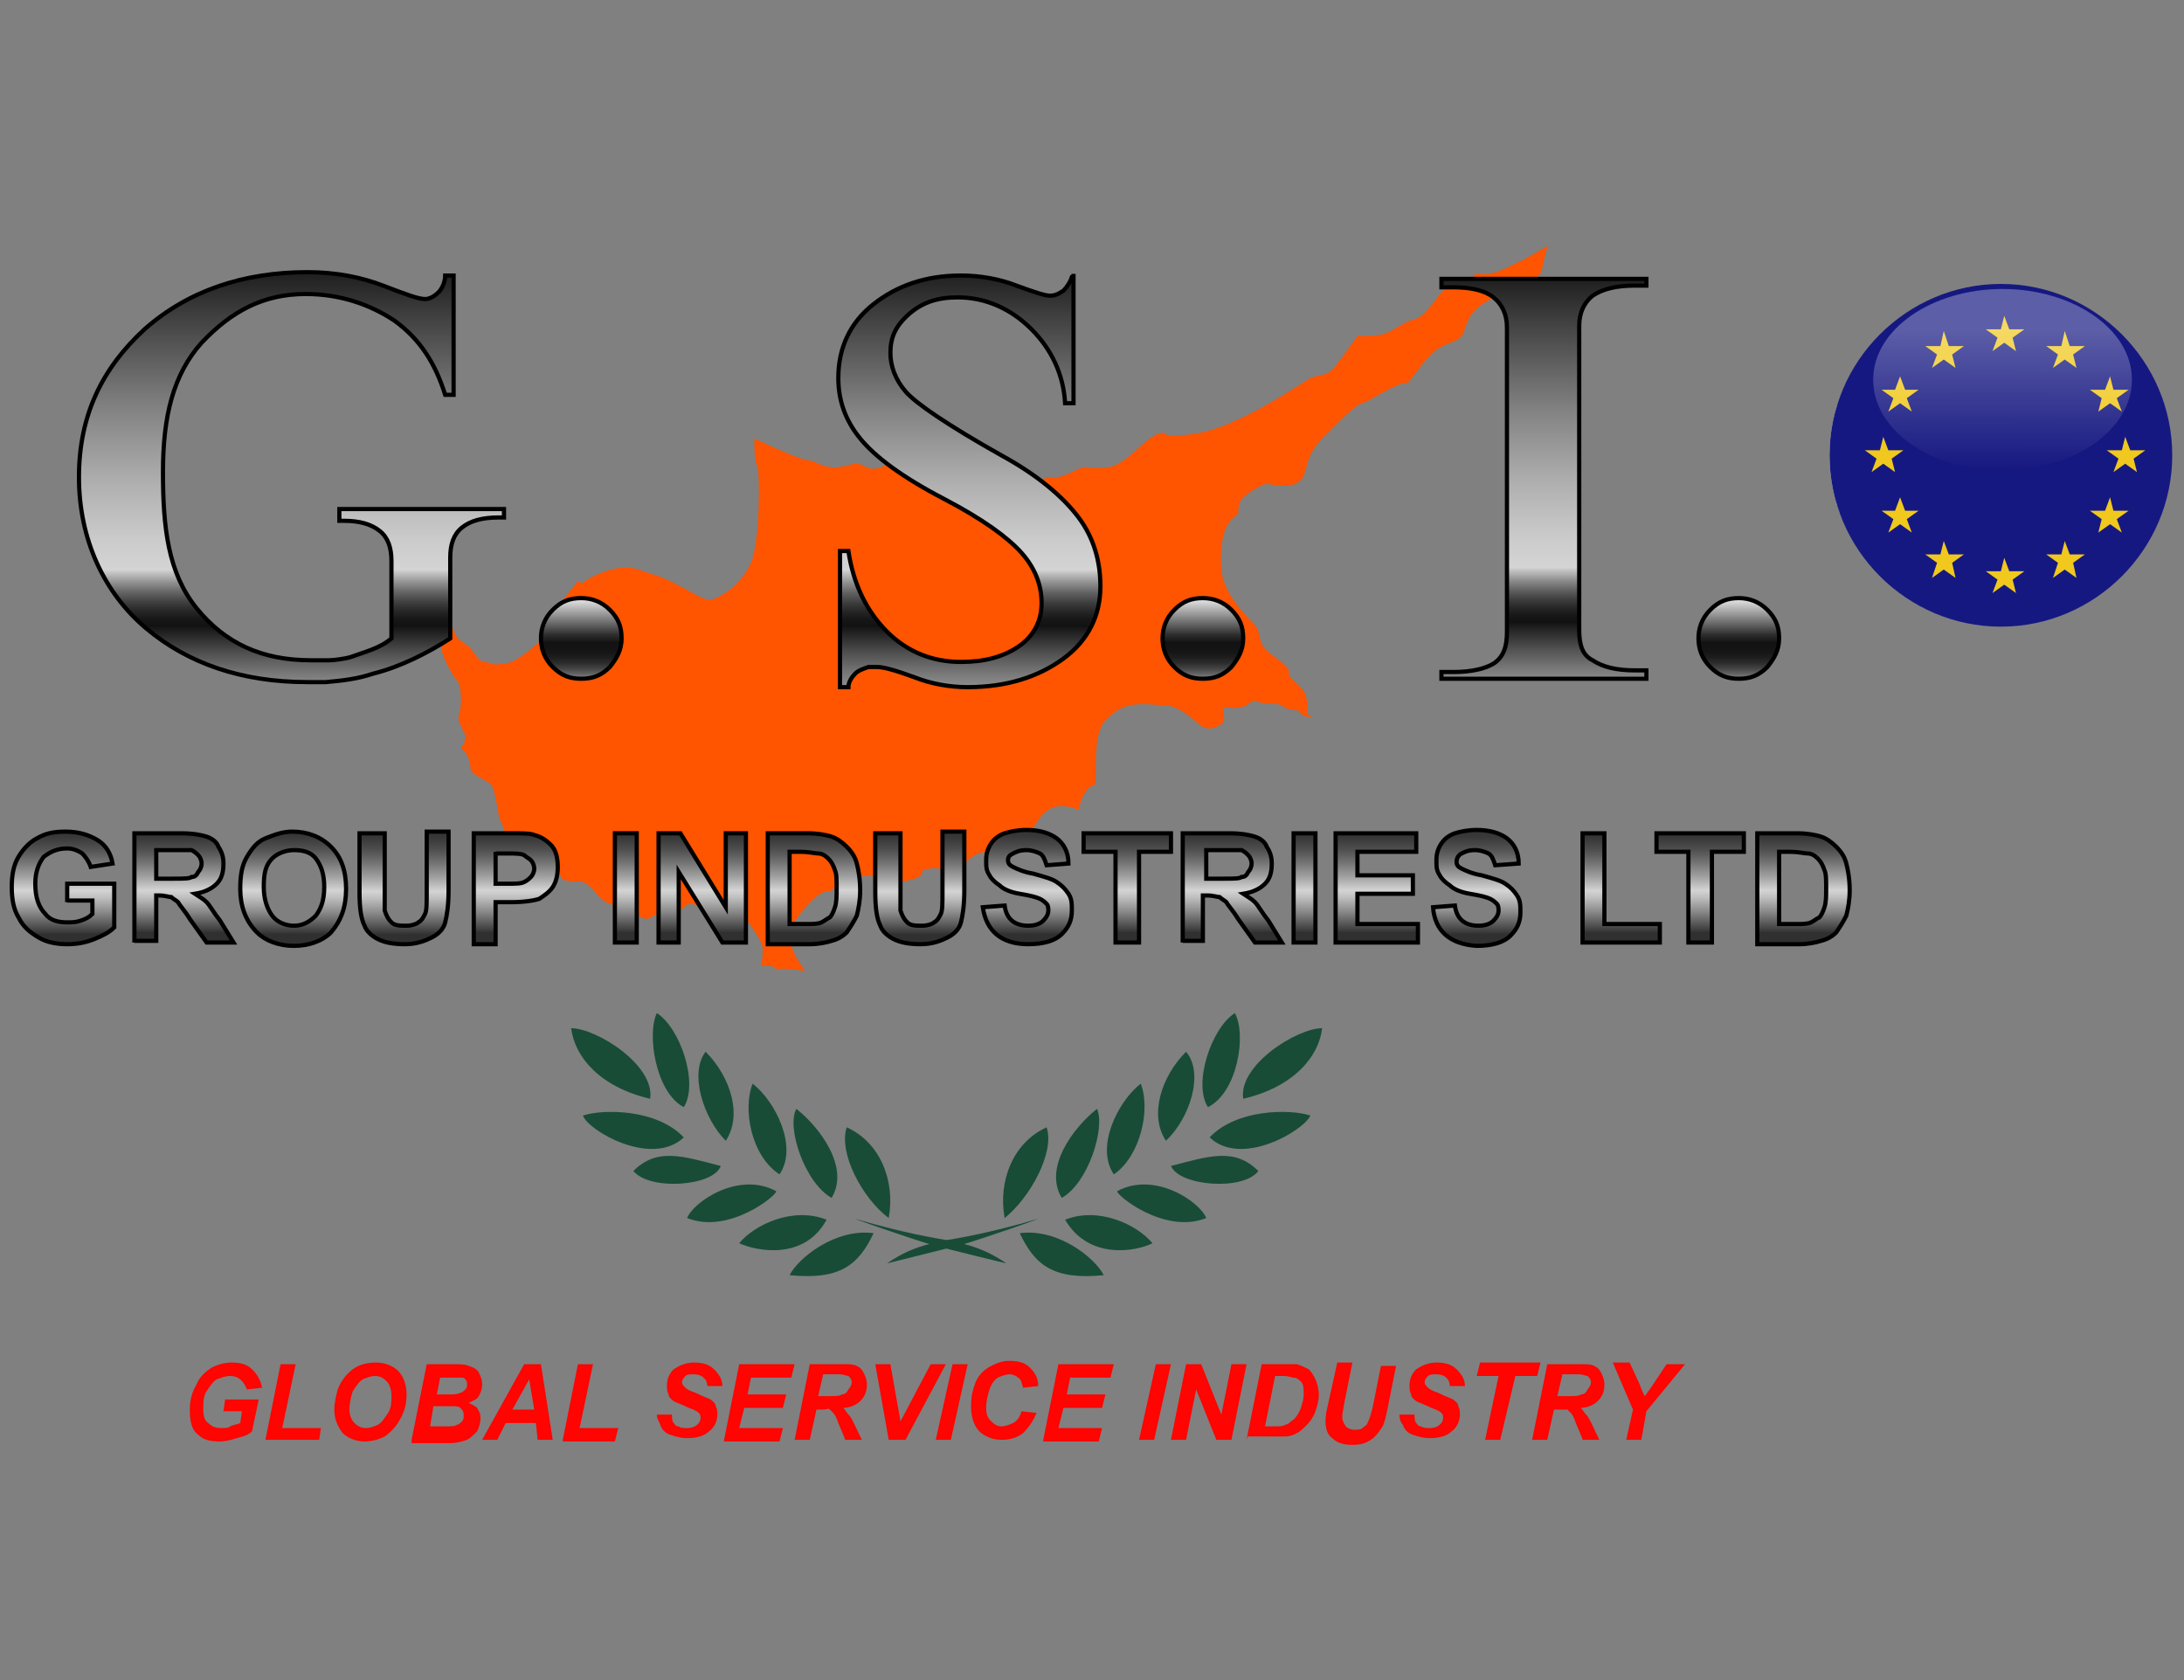<?xml version="1.0" encoding="utf-8"?>
<!-- Generator: Adobe Illustrator 22.0.1, SVG Export Plug-In . SVG Version: 6.00 Build 0)  -->
<svg version="1.1" id="Слой_1" xmlns="http://www.w3.org/2000/svg" xmlns:xlink="http://www.w3.org/1999/xlink" x="0px" y="0px"
	 viewBox="0 0 130 100" style="enable-background:new 0 0 130 100;" xml:space="preserve">
<rect x="0" y="0" width="130" height="100" fill="#808080" stroke="none"/>
<style type="text/css">
	.st0{fill:#FF5400;}
	.st1{fill:#184C37;}
	.st2{fill:url(#SVGID_1_);stroke:#000000;stroke-width:0.25;stroke-miterlimit:10;}
	.st3{fill:url(#SVGID_2_);stroke:#000000;stroke-width:0.25;stroke-miterlimit:10;}
	.st4{fill:url(#SVGID_3_);stroke:#000000;stroke-width:0.25;stroke-miterlimit:10;}
	.st5{fill:url(#SVGID_4_);stroke:#000000;stroke-width:0.25;stroke-miterlimit:10;}
	.st6{fill:url(#SVGID_5_);stroke:#000000;stroke-width:0.25;stroke-miterlimit:10;}
	.st7{fill:url(#SVGID_6_);stroke:#000000;stroke-width:0.25;stroke-miterlimit:10;}
	.st8{fill:#FF0400;}
	.st9{fill:url(#SVGID_7_);stroke:#000000;stroke-width:0.25;stroke-miterlimit:10;}
	.st10{fill:url(#SVGID_8_);stroke:#000000;stroke-width:0.25;stroke-miterlimit:10;}
	.st11{fill:url(#SVGID_9_);stroke:#000000;stroke-width:0.25;stroke-miterlimit:10;}
	.st12{fill:url(#SVGID_10_);stroke:#000000;stroke-width:0.25;stroke-miterlimit:10;}
	.st13{fill:url(#SVGID_11_);stroke:#000000;stroke-width:0.25;stroke-miterlimit:10;}
	.st14{fill:url(#SVGID_12_);stroke:#000000;stroke-width:0.25;stroke-miterlimit:10;}
	.st15{fill:url(#SVGID_13_);stroke:#000000;stroke-width:0.25;stroke-miterlimit:10;}
	.st16{fill:url(#SVGID_14_);stroke:#000000;stroke-width:0.25;stroke-miterlimit:10;}
	.st17{fill:url(#SVGID_15_);stroke:#000000;stroke-width:0.25;stroke-miterlimit:10;}
	.st18{fill:url(#SVGID_16_);stroke:#000000;stroke-width:0.25;stroke-miterlimit:10;}
	.st19{fill:url(#SVGID_17_);stroke:#000000;stroke-width:0.25;stroke-miterlimit:10;}
	.st20{fill:url(#SVGID_18_);stroke:#000000;stroke-width:0.25;stroke-miterlimit:10;}
	.st21{fill:url(#SVGID_19_);stroke:#000000;stroke-width:0.25;stroke-miterlimit:10;}
	.st22{fill:url(#SVGID_20_);stroke:#000000;stroke-width:0.25;stroke-miterlimit:10;}
	.st23{fill:url(#SVGID_21_);stroke:#000000;stroke-width:0.25;stroke-miterlimit:10;}
	.st24{fill:url(#SVGID_22_);stroke:#000000;stroke-width:0.25;stroke-miterlimit:10;}
	.st25{fill:url(#SVGID_23_);stroke:#000000;stroke-width:0.25;stroke-miterlimit:10;}
	.st26{fill:url(#SVGID_24_);stroke:#000000;stroke-width:0.25;stroke-miterlimit:10;}
	.st27{clip-path:url(#SVGID_26_);}
	.st28{fill:#FFFFFF;}
	.st29{opacity:0.5;fill:url(#SVGID_27_);}
	.st30{clip-path:url(#SVGID_29_);}
	.st31{clip-path:url(#SVGID_31_);fill:#161881;}
	.st32{clip-path:url(#SVGID_31_);fill:#F0C81E;}
	.st33{opacity:0.3;fill:url(#SVGID_32_);}
</style>
<g>
	<path class="st0" d="M44.9,26.1c0,1.3,0.1,1.5,0.2,1.7s0.2,4.7-0.5,5.9c-0.6,1.2-1.8,1.9-2.3,2c-0.5,0.1-2-1.1-3.4-1.5
		c-1.4-0.5-1.3-0.4-1.9-0.4c-0.6,0-1.9,0.5-2.3,0.9c-0.2,0-0.3-0.2-0.4,0c-0.1,0.2-0.7,0.8-0.9,1.2c-0.1,0.4-0.5,1.9-1,2.1
		c-0.4,0.2-1.6,1.5-2.4,1.5c-0.8,0.1-0.6,0-1.1-0.1c-0.5,0-0.6-0.6-1.1-1c-0.5-0.3-0.7-0.6-0.7-0.6s-0.1-0.6-0.4-0.6
		c-0.2,0-0.4,1.1-0.4,1.5c0,0.3,0.6,1.5,0.9,1.8s0.3,1.7,0.1,2.1c-0.1,0.4,0.3,0.8,0.4,1.2c0.1,0.4-0.4,0.7-0.2,0.8
		c0.2,0.1,0.5,0.6,0.5,1.1c0,0.5,1.1,0.7,1.3,1.1c0.2,0.5,0.3,1.3,0.4,1.8c0.1,0.5,0.3,0.3,0.4,1.5c0.4,0.2,0.9,0.6,1.3,0.8
		c0.4,0.2,0.4,0.8,1,1.1s0.6,0,0.9,0.1c0.3,0.1-0.1,0.2,0.4,0.3c0.5,0.2,0.7-0.1,1.2,0.2c0.4,0.2,0.7,0.8,1,1
		c0.3,0.2,1.5,0.6,1.6,0.7c0.1,0.1,0.9,0.4,1,0.4c0.1,0,0.6-0.3,0.6-0.3s0.5,0.2,1,0s0.7-0.6,1-0.6c0.3,0,0.4,0.2,0.7,0.2
		c0.3,0,0.7-0.2,0.7-0.2s0.7-0.2,1.2,0.2s1.7,1.9,1.7,2.5s-0.1,1-0.1,1s0.6-0.1,0.8,0.1c0.2,0.2,0.2-0.1,1.8,0.2
		c-0.1-0.4-1.7-1.7-0.2-3.5c1.5-1.8,1.6-1,1.9-1.4c0.4-0.3,1.7-1.3,4-0.4c2.2-0.4,0.6-0.7,1.8-0.8c0.2-0.1,0.6,0,1.1,0.2
		c0.1-0.3,0.5-0.6,1-0.5c0.1-0.3,0.7-0.7,1.3-0.7c0.1-0.5,1.7-1.2,2.6-1.3c0.4-0.4,0.8-2,2.8-1.2c0.1-0.5,0.4-1.4,1-1.5
		c0.1-1.1-0.2-3.3,0.8-4c1-1,1.9-0.8,3.6-0.7c1.1,0.3,1.7,1.2,2.1,1.3c0.4,0.1,0.5,0.1,1-0.2c0.4-0.3-0.1-1,0.3-1
		c0.4,0,0.2,0.1,0.8,0c0.6-0.1,0.5-0.3,0.9-0.4c0.6,0.3,1.3,0.1,1.6,0.3c0.3,0.2,0.3,0.2,1,0.3c0.2,0.4,0.8,0.4,0.8,0.4
		s-0.4-0.2-0.3-0.4c0.1-0.2,0-1-0.3-1.3c-0.3-0.3-0.4-0.4-0.7-0.7c-0.2-0.3,0.1-0.3-0.3-0.7c-0.4-0.4-1.2-0.8-1.4-1.3
		c-0.2-0.5-0.1-0.8-0.5-1.2c-0.4-0.4-1.8-1.8-1.9-3.2c-0.1-1.5,0.1-2.8,1-3.3c0-0.8,0.2-1,1-1.5c0.8-0.5,0.9-0.2,1.4-0.2
		c0.5,0,0.8,0.1,1.3-0.3s0.1-1.3,1.4-2.6c1.3-1.3,1.9-1.9,2.3-2c0.4-0.1,2.1-1.3,2.7-1.2c0.5-0.6,1-1.4,1.6-1.9
		c0.6-0.5,1.3-0.5,1.6-0.9s0.2-1.1,1.1-1.8c0.9-0.6,1.6-1,2-1.4s1.2-0.1,1.5-0.4c0.3-0.3,0.3-1.5,0.6-1.8c0.3-0.2-1,0.6-1.6,0.9
		c-0.7,0.3-1.6,0.9-2.4,0.8c-0.8-0.1-0.4,0.5-0.8,0.6c-0.4,0.2-1.2,0.1-1.5,0.4c-0.3,0.3-0.8,1.1-1.3,1.5c-0.4,0.3-0.7,0.2-1.1,0.5
		c-0.4,0.2-0.8,0.5-1.2,0.6s-1.5,0.1-1.5,0.1s-1,1.4-1.4,1.9c-0.4,0.5-1,0.4-1.4,0.6c-0.4,0.2-4.2,2.9-6.8,3.3s-1.4-0.2-2.2,0
		c-0.8,0.2-2,1.9-3,2c-1,0.1-1.3,0-1.5,0s-1.4,0.8-2.1,0.6c-1.1,0.4-1.9,0.3-2.2,0.2c-0.3,0-0.9,0.4-1.7,0c-0.6-0.2-0.6,0.3-1.8-0.2
		c-1.2-0.4-2.1,0.2-2.7-0.2c-0.6-0.3-0.5-0.6-1-0.6c-0.4,0-0.4,0.3-1,0.3c-0.5,0-0.6-0.3-1-0.3c-0.4,0-1,0.3-1.6,0.2
		c-0.7-0.1-0.9-0.4-1.3-0.4C47.4,27.3,44.9,26.1,44.9,26.1L44.9,26.1z"/>
	<g>
		<path class="st1" d="M52.8,75.2c1.3-0.9,2.4-1.2,4.2-1.5c1.7-0.3,3.6-0.8,4.6-1.1c1-0.3-3.3,1.2-4.4,1.5
			C56,74.4,52.8,75.2,52.8,75.2z"/>
		<path class="st1" d="M59.8,72.5c-0.4-2.2,0.5-4.5,2.5-5.4C62.8,68.6,61.3,71.3,59.8,72.5L59.8,72.5z"/>
		<path class="st1" d="M63.2,71.3c-1.1-1.8,0.7-4.2,2.1-5.3C65.8,67.1,64.8,70.4,63.2,71.3z"/>
		<path class="st1" d="M66.3,69.9c-1.1-1.6,0.2-4.3,1.6-5.4C68.5,66,67.9,68.8,66.3,69.9z"/>
		<path class="st1" d="M69.4,67.9c-1-1.5-0.3-3.8,1.2-5.3C71.7,63.9,70.8,66.6,69.4,67.9z"/>
		<path class="st1" d="M71.9,65.9c-0.9-1.4,0.2-4.7,1.6-5.6C74.2,61.5,73.7,65,71.9,65.9z"/>
		<path class="st1" d="M74,65.4c-0.3-2,3.2-4.2,4.7-4.2C78.5,62.9,77,64.7,74,65.4z"/>
		<path class="st1" d="M72,67.7c1.6-1.7,4.8-1.7,6-1.3C77.6,67.3,73.9,69.5,72,67.7z"/>
		<path class="st1" d="M69.7,69.4c2.3-0.6,3.8-1.1,5.2,0.3C74,70.9,70.2,70.6,69.7,69.4z"/>
		<path class="st1" d="M66.5,70.9c2.2-1.2,4.9,0.6,5.3,1.6C69.3,73.5,66.4,71.1,66.5,70.9z"/>
		<path class="st1" d="M63.4,72.6c2-0.8,4.3,0.3,5.2,1.4C67.6,74.5,64.8,75,63.4,72.6z"/>
		<path class="st1" d="M60.7,73.4c2.3-0.3,4.5,1.5,5,2.5C62.7,76.2,61.6,75.3,60.7,73.4z"/>
		<path class="st1" d="M59.9,75.2c-1.3-0.9-2.4-1.2-4.2-1.5c-1.7-0.3-3.6-0.8-4.6-1.1c-1-0.3,3.3,1.2,4.4,1.5
			C56.6,74.4,59.9,75.2,59.9,75.2z"/>
		<path class="st1" d="M52.9,72.5c0.4-2.2-0.5-4.5-2.5-5.4C49.9,68.6,51.3,71.3,52.9,72.5z"/>
		<path class="st1" d="M49.5,71.3c1.1-1.8-0.7-4.2-2.1-5.3C46.8,67.1,47.9,70.4,49.5,71.3z"/>
		<path class="st1" d="M46.4,69.9c1.1-1.6-0.2-4.3-1.6-5.4C44.2,66,44.7,68.8,46.4,69.9L46.4,69.9z"/>
		<path class="st1" d="M43.2,67.9c1-1.5,0.3-3.8-1.2-5.3C41,63.9,41.9,66.6,43.2,67.9z"/>
		<path class="st1" d="M40.7,65.9c0.9-1.4-0.2-4.7-1.6-5.6C38.5,61.5,39,65,40.7,65.9L40.7,65.9z"/>
		<path class="st1" d="M38.7,65.4c0.3-2-3.2-4.2-4.7-4.2C34.2,62.9,35.7,64.7,38.7,65.4L38.7,65.4z"/>
		<path class="st1" d="M40.7,67.7c-1.6-1.7-4.8-1.7-6-1.3C35,67.3,38.8,69.5,40.7,67.7L40.7,67.7z"/>
		<path class="st1" d="M42.9,69.4c-2.3-0.6-3.8-1.1-5.2,0.3C38.7,70.9,42.5,70.6,42.9,69.4z"/>
		<path class="st1" d="M46.2,70.9c-2.2-1.2-4.9,0.6-5.3,1.6C43.4,73.5,46.3,71.1,46.2,70.9z"/>
		<path class="st1" d="M49.2,72.6c-2-0.8-4.3,0.3-5.2,1.4C45.1,74.5,47.9,75,49.2,72.6z"/>
		<path class="st1" d="M52,73.4c-2.3-0.3-4.5,1.5-5,2.5C50,76.2,51.1,75.3,52,73.4z"/>
	</g>
	<linearGradient id="SVGID_1_" gradientUnits="userSpaceOnUse" x1="17.573" y1="40.775" x2="17.573" y2="16.287">
		<stop  offset="0" style="stop-color:#8A8A8A"/>
		<stop  offset="2.572792e-02" style="stop-color:#7A7A7A"/>
		<stop  offset="7.555804e-02" style="stop-color:#525252"/>
		<stop  offset="0.144" style="stop-color:#121212"/>
		<stop  offset="0.16" style="stop-color:#171717"/>
		<stop  offset="0.179" style="stop-color:#262626"/>
		<stop  offset="0.201" style="stop-color:#3F3F3F"/>
		<stop  offset="0.224" style="stop-color:#626262"/>
		<stop  offset="0.248" style="stop-color:#8E8E8E"/>
		<stop  offset="0.273" style="stop-color:#C4C4C4"/>
		<stop  offset="0.28" style="stop-color:#D4D4D4"/>
		<stop  offset="0.359" style="stop-color:#CACACA"/>
		<stop  offset="0.496" style="stop-color:#AEAEAE"/>
		<stop  offset="0.672" style="stop-color:#828282"/>
		<stop  offset="0.879" style="stop-color:#454545"/>
		<stop  offset="1" style="stop-color:#1F1F1F"/>
	</linearGradient>
	<path class="st2" d="M20.2,30.5V31h0.3c0.9,0,1.6,0.2,2.1,0.6c0.5,0.4,0.7,1,0.7,1.8l0,4.6c-0.7,0.6-1.6,0.8-2.4,1.1
		c-0.3,0.1-1,0.2-1.3,0.2c-0.3,0-0.7,0-1.1,0c-2.9,0-5.1-1-6.8-3.1c-1.7-2.1-2-4.8-2-8.1c0-3.3,0.6-5.8,2.3-7.7
		c1.8-1.9,3.7-2.9,6.2-2.9c2,0,3.8,0.6,5.3,1.6c1.5,1.1,2.4,2.5,3,4.4h0.5v-7.1h-0.5c0,0.4-0.2,0.8-0.4,1c-0.2,0.2-0.5,0.4-0.8,0.4
		c-0.4,0-1.2-0.3-2.5-0.8c-1.3-0.5-2.8-0.8-4.5-0.8c-3.8,0-7.1,1.1-9.7,3.4c-2.5,2.3-3.9,5.1-3.9,8.8c0,3.7,1.5,6.9,4,9
		c2.5,2.1,5.7,3.2,9.6,3.2c0.4,0,0.7,0,1.1,0v0c1.1-0.1,1.9-0.2,2.8-0.5c1.6-0.4,3.2-1.2,4.6-2.1v-4.8c0-0.8,0.2-1.4,0.7-1.8
		c0.5-0.4,1.2-0.6,2.2-0.6h0.3v-0.5H20.2z"/>
	<linearGradient id="SVGID_2_" gradientUnits="userSpaceOnUse" x1="34.597" y1="40.36" x2="34.597" y2="35.582">
		<stop  offset="0" style="stop-color:#828282"/>
		<stop  offset="5.436685e-02" style="stop-color:#626262"/>
		<stop  offset="0.116" style="stop-color:#454545"/>
		<stop  offset="0.181" style="stop-color:#2E2E2E"/>
		<stop  offset="0.252" style="stop-color:#1E1E1E"/>
		<stop  offset="0.332" style="stop-color:#151515"/>
		<stop  offset="0.441" style="stop-color:#121212"/>
		<stop  offset="0.537" style="stop-color:#2D2D2D"/>
		<stop  offset="1" style="stop-color:#EDEDED"/>
	</linearGradient>
	<path class="st3" d="M32.2,38c0-0.6,0.2-1.2,0.7-1.7c0.5-0.5,1-0.7,1.7-0.7c0.6,0,1.2,0.2,1.7,0.7c0.5,0.5,0.7,1,0.7,1.7
		c0,0.7-0.3,1.2-0.7,1.7c-0.5,0.5-1,0.7-1.7,0.7c-0.7,0-1.2-0.2-1.7-0.7C32.4,39.2,32.2,38.6,32.2,38z"/>
	<linearGradient id="SVGID_3_" gradientUnits="userSpaceOnUse" x1="57.596" y1="40.774" x2="57.596" y2="16.287">
		<stop  offset="0" style="stop-color:#8A8A8A"/>
		<stop  offset="2.572792e-02" style="stop-color:#7A7A7A"/>
		<stop  offset="7.555804e-02" style="stop-color:#525252"/>
		<stop  offset="0.144" style="stop-color:#121212"/>
		<stop  offset="0.16" style="stop-color:#171717"/>
		<stop  offset="0.179" style="stop-color:#262626"/>
		<stop  offset="0.201" style="stop-color:#3F3F3F"/>
		<stop  offset="0.224" style="stop-color:#626262"/>
		<stop  offset="0.248" style="stop-color:#8E8E8E"/>
		<stop  offset="0.273" style="stop-color:#C4C4C4"/>
		<stop  offset="0.28" style="stop-color:#D4D4D4"/>
		<stop  offset="0.359" style="stop-color:#CACACA"/>
		<stop  offset="0.496" style="stop-color:#AEAEAE"/>
		<stop  offset="0.672" style="stop-color:#828282"/>
		<stop  offset="0.879" style="stop-color:#454545"/>
		<stop  offset="1" style="stop-color:#1F1F1F"/>
	</linearGradient>
	<path class="st4" d="M63.9,16.3V24h-0.5c-0.1-1.7-0.8-3.2-2-4.4c-1.2-1.2-2.7-1.9-4.4-1.9c-1.2,0-2.1,0.3-2.9,1
		c-0.8,0.7-1.1,1.4-1.1,2.3c0,0.8,0.3,1.6,0.9,2.3c0.6,0.7,2.5,2,5.7,3.8c2.2,1.2,3.7,2.5,4.6,3.7c0.9,1.2,1.3,2.6,1.3,4.1
		c0,1.7-0.7,3.2-2.2,4.3c-1.5,1.1-3.4,1.7-5.7,1.7c-1.1,0-2.2-0.2-3.2-0.6c-1.1-0.4-1.8-0.6-2.2-0.6c-0.1,0-0.2,0-0.3,0
		c-0.1,0-0.2,0-0.2,0c-0.3,0.1-0.6,0.2-0.8,0.4c-0.2,0.2-0.4,0.5-0.4,0.8h-0.5l0-8.1h0.5c0.3,2,1.1,3.6,2.3,4.8
		c1.2,1.2,2.7,1.8,4.4,1.8c1.4,0,2.5-0.3,3.4-0.9c0.9-0.6,1.4-1.5,1.4-2.6c0-1.1-0.4-2.1-1.2-3c-0.8-0.9-2.3-2-4.6-3.2
		c-2.5-1.3-4.1-2.5-5-3.6c-0.9-1.1-1.3-2.3-1.3-3.6c0-1.8,0.7-3.3,2.1-4.4c1.4-1.1,3.1-1.7,5.2-1.7c1.1,0,2.3,0.2,3.3,0.6
		c1.1,0.4,1.7,0.6,2,0.6c0.3,0,0.5-0.1,0.8-0.3c0.2-0.2,0.4-0.5,0.5-0.8H63.9z"/>
	<linearGradient id="SVGID_4_" gradientUnits="userSpaceOnUse" x1="71.587" y1="40.36" x2="71.587" y2="35.582">
		<stop  offset="0" style="stop-color:#828282"/>
		<stop  offset="5.436685e-02" style="stop-color:#626262"/>
		<stop  offset="0.116" style="stop-color:#454545"/>
		<stop  offset="0.181" style="stop-color:#2E2E2E"/>
		<stop  offset="0.252" style="stop-color:#1E1E1E"/>
		<stop  offset="0.332" style="stop-color:#151515"/>
		<stop  offset="0.441" style="stop-color:#121212"/>
		<stop  offset="0.537" style="stop-color:#2D2D2D"/>
		<stop  offset="1" style="stop-color:#EDEDED"/>
	</linearGradient>
	<path class="st5" d="M69.2,38c0-0.6,0.2-1.2,0.7-1.7c0.5-0.5,1-0.7,1.7-0.7c0.6,0,1.2,0.2,1.7,0.7c0.5,0.5,0.7,1,0.7,1.7
		c0,0.7-0.3,1.2-0.7,1.7c-0.5,0.5-1,0.7-1.7,0.7c-0.7,0-1.2-0.2-1.7-0.7C69.4,39.2,69.2,38.6,69.2,38z"/>
	<linearGradient id="SVGID_5_" gradientUnits="userSpaceOnUse" x1="91.907" y1="40.453" x2="91.907" y2="16.608">
		<stop  offset="0" style="stop-color:#8A8A8A"/>
		<stop  offset="2.572792e-02" style="stop-color:#7A7A7A"/>
		<stop  offset="7.555804e-02" style="stop-color:#525252"/>
		<stop  offset="0.144" style="stop-color:#121212"/>
		<stop  offset="0.16" style="stop-color:#171717"/>
		<stop  offset="0.179" style="stop-color:#262626"/>
		<stop  offset="0.201" style="stop-color:#3F3F3F"/>
		<stop  offset="0.224" style="stop-color:#626262"/>
		<stop  offset="0.248" style="stop-color:#8E8E8E"/>
		<stop  offset="0.273" style="stop-color:#C4C4C4"/>
		<stop  offset="0.28" style="stop-color:#D4D4D4"/>
		<stop  offset="0.359" style="stop-color:#CACACA"/>
		<stop  offset="0.496" style="stop-color:#AEAEAE"/>
		<stop  offset="0.672" style="stop-color:#828282"/>
		<stop  offset="0.879" style="stop-color:#454545"/>
		<stop  offset="1" style="stop-color:#1F1F1F"/>
	</linearGradient>
	<path class="st6" d="M85.8,16.6H98v0.4h-0.7c-1.1,0-1.9,0.2-2.5,0.6c-0.5,0.4-0.8,1-0.8,1.8v18.1c0,0.9,0.2,1.5,0.8,1.8
		c0.6,0.4,1.4,0.6,2.5,0.6H98v0.5H85.8V40h0.7c1.1,0,1.9-0.2,2.4-0.5c0.6-0.4,0.8-1,0.8-1.9V19.5c0-0.8-0.3-1.4-0.8-1.8
		c-0.5-0.4-1.3-0.6-2.4-0.6h-0.7V16.6z"/>
	<linearGradient id="SVGID_6_" gradientUnits="userSpaceOnUse" x1="103.53" y1="40.36" x2="103.53" y2="35.582">
		<stop  offset="0" style="stop-color:#828282"/>
		<stop  offset="5.436685e-02" style="stop-color:#626262"/>
		<stop  offset="0.116" style="stop-color:#454545"/>
		<stop  offset="0.181" style="stop-color:#2E2E2E"/>
		<stop  offset="0.252" style="stop-color:#1E1E1E"/>
		<stop  offset="0.332" style="stop-color:#151515"/>
		<stop  offset="0.441" style="stop-color:#121212"/>
		<stop  offset="0.537" style="stop-color:#2D2D2D"/>
		<stop  offset="1" style="stop-color:#EDEDED"/>
	</linearGradient>
	<path class="st7" d="M101.1,38c0-0.6,0.2-1.2,0.7-1.7c0.5-0.5,1-0.7,1.7-0.7c0.6,0,1.2,0.2,1.7,0.7c0.5,0.5,0.7,1,0.7,1.7
		c0,0.7-0.3,1.2-0.7,1.7c-0.5,0.5-1,0.7-1.7,0.7c-0.7,0-1.2-0.2-1.7-0.7C101.3,39.2,101.1,38.6,101.1,38z"/>
	<g>
		<path class="st8" d="M13.4,83.3h2L15,85.2c-0.2,0.2-0.5,0.3-0.9,0.4c-0.3,0.1-0.7,0.2-1,0.2c-0.6,0-1-0.1-1.3-0.4
			c-0.4-0.3-0.5-0.8-0.5-1.5c0-0.5,0.1-1,0.4-1.5c0.2-0.5,0.6-0.8,0.9-1c0.4-0.2,0.8-0.3,1.2-0.3c0.5,0,0.9,0.1,1.2,0.4
			s0.5,0.6,0.6,1.1l-0.9,0.1c-0.2-0.5-0.5-0.8-1-0.8c-0.3,0-0.5,0.1-0.8,0.2c-0.2,0.1-0.4,0.4-0.6,0.7c-0.2,0.3-0.2,0.7-0.2,1.1
			c0,0.4,0.1,0.7,0.3,0.8c0.2,0.2,0.4,0.3,0.8,0.3c0.2,0,0.4,0,0.5-0.1c0.2-0.1,0.4-0.1,0.6-0.2l0.1-0.7h-1.1L13.4,83.3z"/>
		<path class="st8" d="M15.8,85.7l0.9-4.5h0.9l-0.8,3.8h2.3L19,85.7H15.8z"/>
		<path class="st8" d="M19.9,83.9c0-0.4,0.1-0.8,0.2-1.2c0.2-0.5,0.5-0.9,0.9-1.2c0.4-0.3,0.9-0.4,1.4-0.4c0.5,0,1,0.2,1.3,0.5
			c0.3,0.3,0.5,0.8,0.5,1.4c0,0.5-0.1,1-0.4,1.5c-0.2,0.4-0.6,0.8-0.9,1c-0.4,0.2-0.8,0.3-1.2,0.3c-0.5,0-1-0.2-1.3-0.5
			C20.1,84.9,19.9,84.5,19.9,83.9z M20.8,83.9c0,0.3,0.1,0.6,0.3,0.8c0.2,0.2,0.4,0.3,0.7,0.3c0.2,0,0.5-0.1,0.7-0.2
			c0.2-0.1,0.4-0.4,0.6-0.7c0.2-0.3,0.2-0.7,0.2-1c0-0.4-0.1-0.7-0.3-0.9c-0.2-0.2-0.4-0.3-0.7-0.3c-0.2,0-0.5,0.1-0.7,0.2
			c-0.2,0.1-0.4,0.4-0.6,0.7C20.9,83.1,20.8,83.5,20.8,83.9z"/>
		<path class="st8" d="M24.5,85.7l0.9-4.5H27c0.4,0,0.7,0,0.9,0.1c0.3,0.1,0.5,0.2,0.6,0.4s0.2,0.4,0.2,0.7c0,0.3-0.1,0.5-0.2,0.7
			c-0.1,0.2-0.4,0.3-0.6,0.4c0.2,0.1,0.4,0.2,0.5,0.3c0.1,0.2,0.2,0.3,0.2,0.6c0,0.3-0.1,0.6-0.2,0.8c-0.2,0.2-0.4,0.4-0.6,0.5
			c-0.3,0.1-0.6,0.2-1.1,0.2H24.5z M25.6,84.9h0.9c0.3,0,0.6,0,0.7-0.1c0.1,0,0.2-0.1,0.3-0.2c0.1-0.1,0.1-0.2,0.1-0.4
			c0-0.2-0.1-0.3-0.2-0.4c-0.1-0.1-0.3-0.1-0.5-0.1h-1.1L25.6,84.9z M26,83h0.7c0.3,0,0.5,0,0.7-0.1c0.1,0,0.2-0.1,0.3-0.2
			c0.1-0.1,0.1-0.2,0.1-0.3c0-0.1,0-0.2-0.1-0.3c-0.1-0.1-0.1-0.1-0.2-0.1c-0.1,0-0.3,0-0.6,0h-0.7L26,83z"/>
		<path class="st8" d="M31.9,84.7h-1.8l-0.5,1h-0.9l2.5-4.5h1l0.7,4.5h-0.9L31.9,84.7z M31.8,83.9l-0.3-1.8l-1,1.8H31.8z"/>
		<path class="st8" d="M33.5,85.7l0.9-4.5h0.9l-0.8,3.8h2.3l-0.2,0.8H33.5z"/>
		<path class="st8" d="M39.1,84.2l0.9,0c0,0.2,0,0.4,0.1,0.5c0.1,0.1,0.1,0.2,0.3,0.2c0.1,0.1,0.3,0.1,0.5,0.1
			c0.3,0,0.5-0.1,0.6-0.2c0.1-0.1,0.2-0.2,0.2-0.4c0-0.1,0-0.2-0.1-0.3c-0.1-0.1-0.3-0.2-0.6-0.3c-0.4-0.2-0.7-0.3-0.9-0.4
			c-0.1-0.1-0.3-0.2-0.3-0.4c-0.1-0.2-0.1-0.3-0.1-0.5c0-0.4,0.1-0.7,0.4-1c0.3-0.2,0.7-0.4,1.2-0.4c0.5,0,0.9,0.1,1.2,0.4
			s0.5,0.6,0.5,1l-0.9,0c0-0.4-0.3-0.7-0.8-0.7c-0.2,0-0.4,0-0.5,0.1c-0.1,0.1-0.2,0.2-0.2,0.4c0,0.1,0.1,0.2,0.2,0.3
			c0.1,0.1,0.3,0.2,0.6,0.3c0.4,0.2,0.7,0.3,0.9,0.4c0.1,0.1,0.3,0.2,0.3,0.4c0.1,0.2,0.1,0.3,0.1,0.5c0,0.4-0.2,0.8-0.5,1
			c-0.3,0.3-0.8,0.4-1.3,0.4c-0.4,0-0.7-0.1-1-0.2c-0.3-0.1-0.5-0.3-0.6-0.6S39.1,84.5,39.1,84.2z"/>
		<path class="st8" d="M43.1,85.7l0.9-4.5h3.3l-0.2,0.8h-2.4l-0.2,1h2.3l-0.2,0.8h-2.3l-0.3,1.2h2.6l-0.2,0.8H43.1z"/>
		<path class="st8" d="M48.2,85.7h-0.9l0.9-4.5h2c0.4,0,0.6,0,0.8,0.1c0.2,0.1,0.3,0.2,0.4,0.4c0.1,0.2,0.2,0.4,0.2,0.7
			c0,0.4-0.1,0.7-0.4,1c-0.2,0.2-0.6,0.4-1,0.4c0.1,0.1,0.2,0.3,0.4,0.5c0.2,0.3,0.4,0.8,0.7,1.4h-1c0-0.1-0.2-0.5-0.4-1
			c-0.1-0.3-0.2-0.5-0.3-0.6c-0.1-0.1-0.1-0.1-0.2-0.2s-0.2,0-0.4,0h-0.4L48.2,85.7z M48.7,83.1h0.5c0.5,0,0.8,0,0.9-0.1
			c0.2,0,0.3-0.1,0.4-0.3c0.1-0.1,0.2-0.3,0.2-0.4c0-0.2-0.1-0.3-0.2-0.4c-0.1,0-0.3-0.1-0.5-0.1h-1L48.7,83.1z"/>
		<path class="st8" d="M53.9,85.7h-1l-0.8-4.5H53l0.6,3.4l1.8-3.4h0.9L53.9,85.7z"/>
		<path class="st8" d="M55.7,85.7l1-4.5h0.9l-1,4.5H55.7z"/>
		<path class="st8" d="M60.8,84l0.9,0.1c-0.2,0.5-0.5,0.9-0.8,1.2c-0.4,0.3-0.8,0.4-1.3,0.4c-0.5,0-1-0.2-1.3-0.5
			c-0.3-0.3-0.5-0.8-0.5-1.5c0-0.6,0.1-1,0.3-1.5c0.2-0.4,0.5-0.7,0.9-0.9s0.7-0.3,1.1-0.3c0.5,0,0.9,0.1,1.2,0.4
			c0.3,0.3,0.5,0.6,0.5,1.1l-0.9,0.1c-0.1-0.3-0.1-0.5-0.3-0.6c-0.1-0.1-0.3-0.2-0.5-0.2c-0.2,0-0.5,0.1-0.7,0.2
			c-0.2,0.1-0.4,0.4-0.5,0.7c-0.1,0.3-0.2,0.7-0.2,1.1c0,0.4,0.1,0.6,0.3,0.8c0.2,0.2,0.4,0.3,0.6,0.3c0.2,0,0.5-0.1,0.7-0.2
			C60.5,84.6,60.7,84.4,60.8,84z"/>
		<path class="st8" d="M62.1,85.7l0.9-4.5h3.3l-0.2,0.8h-2.4l-0.2,1h2.3l-0.2,0.8h-2.3l-0.3,1.2h2.6l-0.2,0.8H62.1z"/>
		<path class="st8" d="M67.8,85.7l1-4.5h0.9l-1,4.5H67.8z"/>
		<path class="st8" d="M73.3,85.7h-0.9l-1.2-3l-0.6,3h-0.9l0.9-4.5h0.9l1.2,3l0.6-3h0.9L73.3,85.7z"/>
		<path class="st8" d="M74.2,85.7l0.9-4.5h1.2c0.4,0,0.7,0,0.9,0c0.3,0.1,0.5,0.2,0.7,0.3c0.2,0.2,0.3,0.4,0.4,0.6s0.2,0.6,0.2,0.9
			c0,0.4-0.1,0.7-0.2,1c-0.1,0.3-0.3,0.6-0.5,0.8c-0.2,0.2-0.4,0.4-0.6,0.5c-0.2,0.1-0.4,0.2-0.7,0.2c-0.2,0-0.4,0-0.7,0H74.2z
			 M75.3,84.9h0.5c0.3,0,0.6,0,0.7-0.1c0.2,0,0.3-0.2,0.5-0.3c0.2-0.2,0.3-0.4,0.4-0.6c0.1-0.3,0.2-0.6,0.2-0.9c0-0.3,0-0.5-0.1-0.7
			C77.3,82.1,77.2,82,77,82c-0.1,0-0.3-0.1-0.6-0.1h-0.5L75.3,84.9z"/>
		<path class="st8" d="M79.6,81.1h0.9L80,83.6l-0.1,0.6c0,0.1,0,0.1,0,0.2c0,0.2,0.1,0.3,0.2,0.5c0.1,0.1,0.3,0.2,0.5,0.2
			c0.2,0,0.4,0,0.5-0.1c0.1-0.1,0.3-0.2,0.3-0.3c0.1-0.2,0.2-0.5,0.3-0.9l0.5-2.5h0.9l-0.5,2.5c-0.1,0.5-0.2,0.9-0.3,1.1
			c-0.2,0.3-0.4,0.6-0.7,0.8c-0.3,0.2-0.6,0.3-1.1,0.3c-0.5,0-0.9-0.1-1.2-0.4c-0.3-0.2-0.4-0.6-0.4-1c0-0.1,0-0.4,0.1-0.8
			L79.6,81.1z"/>
		<path class="st8" d="M83.3,84.2l0.9,0c0,0.2,0,0.4,0.1,0.5c0.1,0.1,0.1,0.2,0.3,0.2c0.1,0.1,0.3,0.1,0.5,0.1
			c0.3,0,0.5-0.1,0.6-0.2c0.1-0.1,0.2-0.2,0.2-0.4c0-0.1,0-0.2-0.1-0.3c-0.1-0.1-0.3-0.2-0.6-0.3c-0.4-0.2-0.7-0.3-0.9-0.4
			c-0.1-0.1-0.3-0.2-0.3-0.4c-0.1-0.2-0.1-0.3-0.1-0.5c0-0.4,0.1-0.7,0.4-1c0.3-0.2,0.7-0.4,1.2-0.4c0.5,0,0.9,0.1,1.2,0.4
			s0.5,0.6,0.5,1l-0.9,0c0-0.4-0.3-0.7-0.8-0.7c-0.2,0-0.4,0-0.5,0.1c-0.1,0.1-0.2,0.2-0.2,0.4c0,0.1,0.1,0.2,0.2,0.3
			c0.1,0.1,0.3,0.2,0.6,0.3c0.4,0.2,0.7,0.3,0.9,0.4c0.1,0.1,0.3,0.2,0.3,0.4c0.1,0.2,0.1,0.3,0.1,0.5c0,0.4-0.2,0.8-0.5,1
			c-0.3,0.3-0.8,0.4-1.3,0.4c-0.4,0-0.7-0.1-1-0.2c-0.3-0.1-0.5-0.3-0.6-0.6C83.4,84.7,83.3,84.5,83.3,84.2z"/>
		<path class="st8" d="M89.3,85.7h-0.9l0.8-3.8h-1.3l0.2-0.8h3.6l-0.2,0.8h-1.3L89.3,85.7z"/>
		<path class="st8" d="M92.1,85.7h-0.9l0.9-4.5h2c0.4,0,0.6,0,0.8,0.1c0.2,0.1,0.3,0.2,0.4,0.4c0.1,0.2,0.2,0.4,0.2,0.7
			c0,0.4-0.1,0.7-0.4,1c-0.2,0.2-0.6,0.4-1,0.4c0.1,0.1,0.2,0.3,0.4,0.5c0.2,0.3,0.4,0.8,0.7,1.4h-1c0-0.1-0.2-0.5-0.4-1
			c-0.1-0.3-0.2-0.5-0.3-0.6c-0.1-0.1-0.1-0.1-0.2-0.2c-0.1,0-0.2,0-0.4,0h-0.4L92.1,85.7z M92.7,83.1h0.5c0.5,0,0.8,0,0.9-0.1
			c0.2,0,0.3-0.1,0.4-0.3c0.1-0.1,0.2-0.3,0.2-0.4c0-0.2-0.1-0.3-0.2-0.4c-0.1,0-0.3-0.1-0.5-0.1h-1L92.7,83.1z"/>
		<path class="st8" d="M97.7,85.7h-0.9l0.4-1.8l-1.2-2.8h1l0.6,1.3c0.1,0.3,0.2,0.5,0.3,0.7c0.1-0.1,0.2-0.3,0.3-0.4l0.4-0.6
			l0.6-0.9h1.1L98,84L97.7,85.7z"/>
	</g>
	<g>
		<linearGradient id="SVGID_7_" gradientUnits="userSpaceOnUse" x1="3.764" y1="56.185" x2="3.764" y2="49.449">
			<stop  offset="8.415841e-02" style="stop-color:#303030"/>
			<stop  offset="0.105" style="stop-color:#3B3B3B"/>
			<stop  offset="0.284" style="stop-color:#8C8C8C"/>
			<stop  offset="0.411" style="stop-color:#C0C0C0"/>
			<stop  offset="0.473" style="stop-color:#D4D4D4"/>
			<stop  offset="0.589" style="stop-color:#A4A4A4"/>
			<stop  offset="0.723" style="stop-color:#747474"/>
			<stop  offset="0.841" style="stop-color:#505050"/>
			<stop  offset="0.937" style="stop-color:#3B3B3B"/>
			<stop  offset="1" style="stop-color:#333333"/>
		</linearGradient>
		<path class="st9" d="M4,53.7v-1.1h2.8v2.6c-0.3,0.3-0.7,0.5-1.2,0.7c-0.5,0.2-1,0.3-1.6,0.3c-0.6,0-1.2-0.1-1.7-0.4
			s-0.9-0.6-1.2-1.2c-0.3-0.5-0.4-1.1-0.4-1.8c0-0.7,0.1-1.3,0.4-1.8s0.7-0.9,1.1-1.1c0.5-0.3,1-0.4,1.7-0.4c0.8,0,1.4,0.2,1.9,0.5
			c0.5,0.3,0.8,0.8,0.9,1.4l-1.3,0.2c-0.1-0.3-0.3-0.6-0.5-0.8c-0.3-0.2-0.6-0.3-0.9-0.3c-0.6,0-1,0.2-1.4,0.5
			c-0.3,0.4-0.5,0.9-0.5,1.6c0,0.8,0.2,1.4,0.6,1.8c0.3,0.4,0.8,0.5,1.3,0.5c0.3,0,0.5,0,0.8-0.1c0.3-0.1,0.5-0.2,0.7-0.4v-0.8H4z"
			/>
		<linearGradient id="SVGID_8_" gradientUnits="userSpaceOnUse" x1="10.944" y1="56.074" x2="10.944" y2="49.56">
			<stop  offset="8.415841e-02" style="stop-color:#303030"/>
			<stop  offset="0.105" style="stop-color:#3B3B3B"/>
			<stop  offset="0.284" style="stop-color:#8C8C8C"/>
			<stop  offset="0.411" style="stop-color:#C0C0C0"/>
			<stop  offset="0.473" style="stop-color:#D4D4D4"/>
			<stop  offset="0.589" style="stop-color:#A4A4A4"/>
			<stop  offset="0.723" style="stop-color:#747474"/>
			<stop  offset="0.841" style="stop-color:#505050"/>
			<stop  offset="0.937" style="stop-color:#3B3B3B"/>
			<stop  offset="1" style="stop-color:#333333"/>
		</linearGradient>
		<path class="st10" d="M8,56.1v-6.5h2.8c0.7,0,1.2,0.1,1.5,0.2c0.3,0.1,0.6,0.3,0.7,0.6c0.2,0.3,0.3,0.6,0.3,1
			c0,0.5-0.1,0.9-0.4,1.2c-0.3,0.3-0.7,0.5-1.3,0.6c0.3,0.2,0.5,0.3,0.7,0.5c0.2,0.2,0.4,0.6,0.8,1.1l0.8,1.3h-1.6l-1-1.4
			c-0.3-0.5-0.6-0.8-0.7-1c-0.1-0.1-0.3-0.2-0.4-0.3c-0.1,0-0.4-0.1-0.7-0.1H9.3v2.7H8z M9.3,52.3h1c0.6,0,1,0,1.1-0.1
			c0.2,0,0.3-0.1,0.4-0.3c0.1-0.1,0.2-0.3,0.2-0.5c0-0.2-0.1-0.4-0.2-0.5c-0.1-0.1-0.2-0.2-0.4-0.3c-0.1,0-0.5,0-1.1,0h-1V52.3z"/>
		<linearGradient id="SVGID_9_" gradientUnits="userSpaceOnUse" x1="17.463" y1="56.185" x2="17.463" y2="49.449">
			<stop  offset="8.415841e-02" style="stop-color:#303030"/>
			<stop  offset="0.105" style="stop-color:#3B3B3B"/>
			<stop  offset="0.284" style="stop-color:#8C8C8C"/>
			<stop  offset="0.411" style="stop-color:#C0C0C0"/>
			<stop  offset="0.473" style="stop-color:#D4D4D4"/>
			<stop  offset="0.589" style="stop-color:#A4A4A4"/>
			<stop  offset="0.723" style="stop-color:#747474"/>
			<stop  offset="0.841" style="stop-color:#505050"/>
			<stop  offset="0.937" style="stop-color:#3B3B3B"/>
			<stop  offset="1" style="stop-color:#333333"/>
		</linearGradient>
		<path class="st11" d="M14.3,52.9c0-0.8,0.1-1.4,0.4-1.9s0.6-0.9,1.1-1.1c0.5-0.2,1-0.4,1.6-0.4c0.9,0,1.7,0.3,2.3,0.9
			c0.6,0.6,0.9,1.4,0.9,2.5c0,1.1-0.3,1.9-0.9,2.6c-0.5,0.5-1.3,0.8-2.2,0.8c-0.9,0-1.7-0.3-2.2-0.8C14.6,54.8,14.3,53.9,14.3,52.9z
			 M15.7,52.8c0,0.7,0.2,1.3,0.5,1.7c0.3,0.4,0.8,0.6,1.3,0.6c0.5,0,0.9-0.2,1.3-0.6c0.3-0.4,0.5-0.9,0.5-1.7c0-0.8-0.2-1.3-0.5-1.7
			c-0.3-0.4-0.8-0.5-1.3-0.5s-1,0.2-1.3,0.5C15.8,51.5,15.7,52,15.7,52.8z"/>
		<linearGradient id="SVGID_10_" gradientUnits="userSpaceOnUse" x1="24.229" y1="56.185" x2="24.229" y2="49.56">
			<stop  offset="8.415841e-02" style="stop-color:#303030"/>
			<stop  offset="0.105" style="stop-color:#3B3B3B"/>
			<stop  offset="0.284" style="stop-color:#8C8C8C"/>
			<stop  offset="0.411" style="stop-color:#C0C0C0"/>
			<stop  offset="0.473" style="stop-color:#D4D4D4"/>
			<stop  offset="0.589" style="stop-color:#A4A4A4"/>
			<stop  offset="0.723" style="stop-color:#747474"/>
			<stop  offset="0.841" style="stop-color:#505050"/>
			<stop  offset="0.937" style="stop-color:#3B3B3B"/>
			<stop  offset="1" style="stop-color:#333333"/>
		</linearGradient>
		<path class="st12" d="M21.6,49.6h1.3v3.5c0,0.5,0,0.9,0,1.1c0.1,0.3,0.2,0.5,0.4,0.7c0.2,0.2,0.5,0.2,0.9,0.2
			c0.3,0,0.6-0.1,0.7-0.2c0.2-0.1,0.3-0.3,0.4-0.5c0.1-0.2,0.1-0.6,0.1-1.3v-3.6h1.3V53c0,0.9-0.1,1.5-0.2,1.9
			c-0.1,0.4-0.4,0.7-0.8,0.9c-0.4,0.2-0.9,0.4-1.6,0.4c-0.7,0-1.2-0.1-1.6-0.3c-0.4-0.2-0.7-0.5-0.8-0.8c-0.2-0.4-0.3-1-0.3-2V49.6z
			"/>
		<linearGradient id="SVGID_11_" gradientUnits="userSpaceOnUse" x1="30.694" y1="56.074" x2="30.694" y2="49.56">
			<stop  offset="8.415841e-02" style="stop-color:#303030"/>
			<stop  offset="0.105" style="stop-color:#3B3B3B"/>
			<stop  offset="0.284" style="stop-color:#8C8C8C"/>
			<stop  offset="0.411" style="stop-color:#C0C0C0"/>
			<stop  offset="0.473" style="stop-color:#D4D4D4"/>
			<stop  offset="0.589" style="stop-color:#A4A4A4"/>
			<stop  offset="0.723" style="stop-color:#747474"/>
			<stop  offset="0.841" style="stop-color:#505050"/>
			<stop  offset="0.937" style="stop-color:#3B3B3B"/>
			<stop  offset="1" style="stop-color:#333333"/>
		</linearGradient>
		<path class="st13" d="M28.2,56.1v-6.5h2.1c0.8,0,1.3,0,1.5,0.1c0.4,0.1,0.7,0.3,1,0.6c0.3,0.3,0.4,0.8,0.4,1.3
			c0,0.5-0.1,0.9-0.3,1.2c-0.2,0.3-0.5,0.5-0.8,0.7c-0.3,0.1-0.9,0.2-1.7,0.2h-0.9v2.5H28.2z M29.5,50.7v1.9h0.7c0.5,0,0.8,0,1-0.1
			c0.2-0.1,0.3-0.2,0.4-0.3c0.1-0.1,0.2-0.3,0.2-0.5c0-0.2-0.1-0.4-0.2-0.5c-0.1-0.1-0.3-0.2-0.4-0.3c-0.2-0.1-0.5-0.1-1.1-0.1H29.5
			z"/>
		<linearGradient id="SVGID_12_" gradientUnits="userSpaceOnUse" x1="37.248" y1="56.074" x2="37.248" y2="49.56">
			<stop  offset="8.415841e-02" style="stop-color:#303030"/>
			<stop  offset="0.105" style="stop-color:#3B3B3B"/>
			<stop  offset="0.284" style="stop-color:#8C8C8C"/>
			<stop  offset="0.411" style="stop-color:#C0C0C0"/>
			<stop  offset="0.473" style="stop-color:#D4D4D4"/>
			<stop  offset="0.589" style="stop-color:#A4A4A4"/>
			<stop  offset="0.723" style="stop-color:#747474"/>
			<stop  offset="0.841" style="stop-color:#505050"/>
			<stop  offset="0.937" style="stop-color:#3B3B3B"/>
			<stop  offset="1" style="stop-color:#333333"/>
		</linearGradient>
		<path class="st14" d="M36.6,56.1v-6.5h1.3v6.5H36.6z"/>
		<linearGradient id="SVGID_13_" gradientUnits="userSpaceOnUse" x1="41.755" y1="56.074" x2="41.755" y2="49.56">
			<stop  offset="8.415841e-02" style="stop-color:#303030"/>
			<stop  offset="0.105" style="stop-color:#3B3B3B"/>
			<stop  offset="0.284" style="stop-color:#8C8C8C"/>
			<stop  offset="0.411" style="stop-color:#C0C0C0"/>
			<stop  offset="0.473" style="stop-color:#D4D4D4"/>
			<stop  offset="0.589" style="stop-color:#A4A4A4"/>
			<stop  offset="0.723" style="stop-color:#747474"/>
			<stop  offset="0.841" style="stop-color:#505050"/>
			<stop  offset="0.937" style="stop-color:#3B3B3B"/>
			<stop  offset="1" style="stop-color:#333333"/>
		</linearGradient>
		<path class="st15" d="M39.2,56.1v-6.5h1.3l2.7,4.4v-4.4h1.2v6.5H43l-2.6-4.2v4.2H39.2z"/>
		<linearGradient id="SVGID_14_" gradientUnits="userSpaceOnUse" x1="48.434" y1="56.074" x2="48.434" y2="49.56">
			<stop  offset="8.415841e-02" style="stop-color:#303030"/>
			<stop  offset="0.105" style="stop-color:#3B3B3B"/>
			<stop  offset="0.284" style="stop-color:#8C8C8C"/>
			<stop  offset="0.411" style="stop-color:#C0C0C0"/>
			<stop  offset="0.473" style="stop-color:#D4D4D4"/>
			<stop  offset="0.589" style="stop-color:#A4A4A4"/>
			<stop  offset="0.723" style="stop-color:#747474"/>
			<stop  offset="0.841" style="stop-color:#505050"/>
			<stop  offset="0.937" style="stop-color:#3B3B3B"/>
			<stop  offset="1" style="stop-color:#333333"/>
		</linearGradient>
		<path class="st16" d="M45.7,49.6h2.4c0.6,0,1.1,0.1,1.4,0.2c0.3,0.1,0.6,0.3,0.9,0.6c0.3,0.3,0.5,0.6,0.6,1
			c0.1,0.4,0.2,0.9,0.2,1.6c0,0.6-0.1,1.1-0.2,1.5c-0.2,0.4-0.4,0.7-0.6,1c-0.2,0.2-0.5,0.4-0.9,0.5c-0.3,0.1-0.8,0.2-1.3,0.2h-2.5
			V49.6z M47,50.7V55h1c0.4,0,0.7,0,0.9-0.1c0.2-0.1,0.3-0.2,0.5-0.3c0.1-0.1,0.2-0.3,0.3-0.6c0.1-0.3,0.1-0.7,0.1-1.1
			c0-0.5,0-0.9-0.1-1.1c-0.1-0.3-0.2-0.5-0.4-0.7c-0.2-0.2-0.4-0.3-0.6-0.3c-0.2,0-0.5-0.1-1.1-0.1H47z"/>
		<linearGradient id="SVGID_15_" gradientUnits="userSpaceOnUse" x1="54.856" y1="56.185" x2="54.856" y2="49.56">
			<stop  offset="8.415841e-02" style="stop-color:#303030"/>
			<stop  offset="0.105" style="stop-color:#3B3B3B"/>
			<stop  offset="0.284" style="stop-color:#8C8C8C"/>
			<stop  offset="0.411" style="stop-color:#C0C0C0"/>
			<stop  offset="0.473" style="stop-color:#D4D4D4"/>
			<stop  offset="0.589" style="stop-color:#A4A4A4"/>
			<stop  offset="0.723" style="stop-color:#747474"/>
			<stop  offset="0.841" style="stop-color:#505050"/>
			<stop  offset="0.937" style="stop-color:#3B3B3B"/>
			<stop  offset="1" style="stop-color:#333333"/>
		</linearGradient>
		<path class="st17" d="M52.3,49.6h1.3v3.5c0,0.5,0,0.9,0,1.1c0.1,0.3,0.2,0.5,0.4,0.7c0.2,0.2,0.5,0.2,0.9,0.2
			c0.3,0,0.6-0.1,0.7-0.2c0.2-0.1,0.3-0.3,0.4-0.5c0.1-0.2,0.1-0.6,0.1-1.3v-3.6h1.3V53c0,0.9-0.1,1.5-0.2,1.9
			c-0.1,0.4-0.4,0.7-0.8,0.9c-0.4,0.2-0.9,0.4-1.6,0.4c-0.7,0-1.2-0.1-1.6-0.3c-0.4-0.2-0.7-0.5-0.8-0.8c-0.2-0.4-0.3-1-0.3-2V49.6z
			"/>
		<linearGradient id="SVGID_16_" gradientUnits="userSpaceOnUse" x1="61.143" y1="56.185" x2="61.143" y2="49.449">
			<stop  offset="8.415841e-02" style="stop-color:#303030"/>
			<stop  offset="0.105" style="stop-color:#3B3B3B"/>
			<stop  offset="0.284" style="stop-color:#8C8C8C"/>
			<stop  offset="0.411" style="stop-color:#C0C0C0"/>
			<stop  offset="0.473" style="stop-color:#D4D4D4"/>
			<stop  offset="0.589" style="stop-color:#A4A4A4"/>
			<stop  offset="0.723" style="stop-color:#747474"/>
			<stop  offset="0.841" style="stop-color:#505050"/>
			<stop  offset="0.937" style="stop-color:#3B3B3B"/>
			<stop  offset="1" style="stop-color:#333333"/>
		</linearGradient>
		<path class="st18" d="M58.5,54l1.3-0.1c0.1,0.8,0.6,1.2,1.4,1.2c0.4,0,0.7-0.1,0.9-0.3c0.2-0.2,0.3-0.4,0.3-0.6
			c0-0.1,0-0.3-0.1-0.4c-0.1-0.1-0.2-0.2-0.4-0.3c-0.2-0.1-0.6-0.2-1.2-0.3c-0.6-0.1-1-0.3-1.2-0.5c-0.3-0.2-0.5-0.4-0.6-0.6
			c-0.2-0.3-0.2-0.5-0.2-0.9c0-0.4,0.1-0.7,0.3-1c0.2-0.3,0.5-0.5,0.8-0.6c0.3-0.1,0.8-0.2,1.3-0.2c0.8,0,1.4,0.2,1.8,0.5
			c0.4,0.3,0.7,0.8,0.7,1.5l-1.3,0.1c-0.1-0.3-0.2-0.6-0.4-0.7c-0.2-0.1-0.5-0.2-0.8-0.2c-0.4,0-0.6,0.1-0.8,0.2S60,51,60,51.2
			c0,0.2,0.1,0.3,0.3,0.4c0.2,0.1,0.6,0.3,1.2,0.4c0.7,0.2,1.1,0.3,1.4,0.5c0.3,0.2,0.5,0.4,0.7,0.7c0.2,0.3,0.2,0.6,0.2,1
			c0,0.6-0.2,1-0.6,1.4c-0.4,0.4-1.1,0.6-2,0.6C59.6,56.2,58.7,55.4,58.5,54z"/>
		<linearGradient id="SVGID_17_" gradientUnits="userSpaceOnUse" x1="67.008" y1="56.074" x2="67.008" y2="49.56">
			<stop  offset="8.415841e-02" style="stop-color:#303030"/>
			<stop  offset="0.105" style="stop-color:#3B3B3B"/>
			<stop  offset="0.284" style="stop-color:#8C8C8C"/>
			<stop  offset="0.411" style="stop-color:#C0C0C0"/>
			<stop  offset="0.473" style="stop-color:#D4D4D4"/>
			<stop  offset="0.589" style="stop-color:#A4A4A4"/>
			<stop  offset="0.723" style="stop-color:#747474"/>
			<stop  offset="0.841" style="stop-color:#505050"/>
			<stop  offset="0.937" style="stop-color:#3B3B3B"/>
			<stop  offset="1" style="stop-color:#333333"/>
		</linearGradient>
		<path class="st19" d="M66.4,56.1v-5.4h-1.9v-1.1h5.2v1.1h-1.9v5.4H66.4z"/>
		<linearGradient id="SVGID_18_" gradientUnits="userSpaceOnUse" x1="73.368" y1="56.074" x2="73.368" y2="49.56">
			<stop  offset="8.415841e-02" style="stop-color:#303030"/>
			<stop  offset="0.105" style="stop-color:#3B3B3B"/>
			<stop  offset="0.284" style="stop-color:#8C8C8C"/>
			<stop  offset="0.411" style="stop-color:#C0C0C0"/>
			<stop  offset="0.473" style="stop-color:#D4D4D4"/>
			<stop  offset="0.589" style="stop-color:#A4A4A4"/>
			<stop  offset="0.723" style="stop-color:#747474"/>
			<stop  offset="0.841" style="stop-color:#505050"/>
			<stop  offset="0.937" style="stop-color:#3B3B3B"/>
			<stop  offset="1" style="stop-color:#333333"/>
		</linearGradient>
		<path class="st20" d="M70.4,56.1v-6.5h2.8c0.7,0,1.2,0.1,1.5,0.2c0.3,0.1,0.6,0.3,0.7,0.6c0.2,0.3,0.3,0.6,0.3,1
			c0,0.5-0.1,0.9-0.4,1.2s-0.7,0.5-1.3,0.6c0.3,0.2,0.5,0.3,0.7,0.5c0.2,0.2,0.4,0.6,0.8,1.1l0.8,1.3h-1.6l-1-1.4
			c-0.3-0.5-0.6-0.8-0.7-1c-0.1-0.1-0.3-0.2-0.4-0.3c-0.1,0-0.4-0.1-0.7-0.1h-0.3v2.7H70.4z M71.8,52.3h1c0.6,0,1,0,1.1-0.1
			c0.2,0,0.3-0.1,0.4-0.3c0.1-0.1,0.2-0.3,0.2-0.5c0-0.2-0.1-0.4-0.2-0.5c-0.1-0.1-0.2-0.2-0.4-0.3c-0.1,0-0.5,0-1.1,0h-1V52.3z"/>
		<linearGradient id="SVGID_19_" gradientUnits="userSpaceOnUse" x1="77.615" y1="56.074" x2="77.615" y2="49.56">
			<stop  offset="8.415841e-02" style="stop-color:#303030"/>
			<stop  offset="0.105" style="stop-color:#3B3B3B"/>
			<stop  offset="0.284" style="stop-color:#8C8C8C"/>
			<stop  offset="0.411" style="stop-color:#C0C0C0"/>
			<stop  offset="0.473" style="stop-color:#D4D4D4"/>
			<stop  offset="0.589" style="stop-color:#A4A4A4"/>
			<stop  offset="0.723" style="stop-color:#747474"/>
			<stop  offset="0.841" style="stop-color:#505050"/>
			<stop  offset="0.937" style="stop-color:#3B3B3B"/>
			<stop  offset="1" style="stop-color:#333333"/>
		</linearGradient>
		<path class="st21" d="M77,56.1v-6.5h1.3v6.5H77z"/>
		<linearGradient id="SVGID_20_" gradientUnits="userSpaceOnUse" x1="82.003" y1="56.074" x2="82.003" y2="49.56">
			<stop  offset="8.415841e-02" style="stop-color:#303030"/>
			<stop  offset="0.105" style="stop-color:#3B3B3B"/>
			<stop  offset="0.284" style="stop-color:#8C8C8C"/>
			<stop  offset="0.411" style="stop-color:#C0C0C0"/>
			<stop  offset="0.473" style="stop-color:#D4D4D4"/>
			<stop  offset="0.589" style="stop-color:#A4A4A4"/>
			<stop  offset="0.723" style="stop-color:#747474"/>
			<stop  offset="0.841" style="stop-color:#505050"/>
			<stop  offset="0.937" style="stop-color:#3B3B3B"/>
			<stop  offset="1" style="stop-color:#333333"/>
		</linearGradient>
		<path class="st22" d="M79.5,56.1v-6.5h4.8v1.1h-3.5v1.4h3.3v1.1h-3.3V55h3.6v1.1H79.5z"/>
		<linearGradient id="SVGID_21_" gradientUnits="userSpaceOnUse" x1="87.897" y1="56.185" x2="87.897" y2="49.449">
			<stop  offset="8.415841e-02" style="stop-color:#303030"/>
			<stop  offset="0.105" style="stop-color:#3B3B3B"/>
			<stop  offset="0.284" style="stop-color:#8C8C8C"/>
			<stop  offset="0.411" style="stop-color:#C0C0C0"/>
			<stop  offset="0.473" style="stop-color:#D4D4D4"/>
			<stop  offset="0.589" style="stop-color:#A4A4A4"/>
			<stop  offset="0.723" style="stop-color:#747474"/>
			<stop  offset="0.841" style="stop-color:#505050"/>
			<stop  offset="0.937" style="stop-color:#3B3B3B"/>
			<stop  offset="1" style="stop-color:#333333"/>
		</linearGradient>
		<path class="st23" d="M85.3,54l1.3-0.1c0.1,0.8,0.6,1.2,1.4,1.2c0.4,0,0.7-0.1,0.9-0.3c0.2-0.2,0.3-0.4,0.3-0.6
			c0-0.1,0-0.3-0.1-0.4c-0.1-0.1-0.2-0.2-0.4-0.3c-0.2-0.1-0.6-0.2-1.2-0.3c-0.6-0.1-1-0.3-1.2-0.5c-0.3-0.2-0.5-0.4-0.6-0.6
			c-0.2-0.3-0.2-0.5-0.2-0.9c0-0.4,0.1-0.7,0.3-1c0.2-0.3,0.5-0.5,0.8-0.6c0.3-0.1,0.8-0.2,1.3-0.2c0.8,0,1.4,0.2,1.8,0.5
			c0.4,0.3,0.7,0.8,0.7,1.5L89,51.5c-0.1-0.3-0.2-0.6-0.4-0.7c-0.2-0.1-0.5-0.2-0.8-0.2c-0.4,0-0.6,0.1-0.8,0.2
			c-0.2,0.1-0.3,0.3-0.3,0.5c0,0.2,0.1,0.3,0.3,0.4c0.2,0.1,0.6,0.3,1.2,0.4c0.7,0.2,1.1,0.3,1.4,0.5c0.3,0.2,0.5,0.4,0.7,0.7
			c0.2,0.3,0.2,0.6,0.2,1c0,0.6-0.2,1-0.6,1.4c-0.4,0.4-1.1,0.6-2,0.6C86.3,56.2,85.4,55.4,85.3,54z"/>
		<linearGradient id="SVGID_22_" gradientUnits="userSpaceOnUse" x1="96.497" y1="56.074" x2="96.497" y2="49.613">
			<stop  offset="8.415841e-02" style="stop-color:#303030"/>
			<stop  offset="0.105" style="stop-color:#3B3B3B"/>
			<stop  offset="0.284" style="stop-color:#8C8C8C"/>
			<stop  offset="0.411" style="stop-color:#C0C0C0"/>
			<stop  offset="0.473" style="stop-color:#D4D4D4"/>
			<stop  offset="0.589" style="stop-color:#A4A4A4"/>
			<stop  offset="0.723" style="stop-color:#747474"/>
			<stop  offset="0.841" style="stop-color:#505050"/>
			<stop  offset="0.937" style="stop-color:#3B3B3B"/>
			<stop  offset="1" style="stop-color:#333333"/>
		</linearGradient>
		<path class="st24" d="M94.2,56.1v-6.5h1.3V55h3.3v1.1H94.2z"/>
		<linearGradient id="SVGID_23_" gradientUnits="userSpaceOnUse" x1="101.174" y1="56.074" x2="101.174" y2="49.56">
			<stop  offset="8.415841e-02" style="stop-color:#303030"/>
			<stop  offset="0.105" style="stop-color:#3B3B3B"/>
			<stop  offset="0.284" style="stop-color:#8C8C8C"/>
			<stop  offset="0.411" style="stop-color:#C0C0C0"/>
			<stop  offset="0.473" style="stop-color:#D4D4D4"/>
			<stop  offset="0.589" style="stop-color:#A4A4A4"/>
			<stop  offset="0.723" style="stop-color:#747474"/>
			<stop  offset="0.841" style="stop-color:#505050"/>
			<stop  offset="0.937" style="stop-color:#3B3B3B"/>
			<stop  offset="1" style="stop-color:#333333"/>
		</linearGradient>
		<path class="st25" d="M100.5,56.1v-5.4h-1.9v-1.1h5.2v1.1h-1.9v5.4H100.5z"/>
		<linearGradient id="SVGID_24_" gradientUnits="userSpaceOnUse" x1="107.326" y1="56.074" x2="107.326" y2="49.56">
			<stop  offset="8.415841e-02" style="stop-color:#303030"/>
			<stop  offset="0.105" style="stop-color:#3B3B3B"/>
			<stop  offset="0.284" style="stop-color:#8C8C8C"/>
			<stop  offset="0.411" style="stop-color:#C0C0C0"/>
			<stop  offset="0.473" style="stop-color:#D4D4D4"/>
			<stop  offset="0.589" style="stop-color:#A4A4A4"/>
			<stop  offset="0.723" style="stop-color:#747474"/>
			<stop  offset="0.841" style="stop-color:#505050"/>
			<stop  offset="0.937" style="stop-color:#3B3B3B"/>
			<stop  offset="1" style="stop-color:#333333"/>
		</linearGradient>
		<path class="st26" d="M104.6,49.6h2.4c0.6,0,1.1,0.1,1.4,0.2c0.3,0.1,0.6,0.3,0.9,0.6c0.3,0.3,0.5,0.6,0.6,1
			c0.1,0.4,0.2,0.9,0.2,1.6c0,0.6-0.1,1.1-0.2,1.5c-0.2,0.4-0.4,0.7-0.6,1c-0.2,0.2-0.5,0.4-0.9,0.5c-0.3,0.1-0.8,0.2-1.3,0.2h-2.5
			V49.6z M105.9,50.7V55h1c0.4,0,0.7,0,0.9-0.1c0.2-0.1,0.3-0.2,0.5-0.3c0.1-0.1,0.2-0.3,0.3-0.6c0.1-0.3,0.1-0.7,0.1-1.1
			c0-0.5,0-0.9-0.1-1.1c-0.1-0.3-0.2-0.5-0.4-0.7c-0.2-0.2-0.4-0.3-0.6-0.3c-0.2,0-0.5-0.1-1.1-0.1H105.9z"/>
	</g>
	<g>
		<g>
			<defs>
				<path id="SVGID_25_" d="M128.7,27.1c0,5.4-4.4,9.9-9.9,9.9c-5.4,0-9.9-4.4-9.9-9.9c0-5.4,4.4-9.9,9.9-9.9
					C124.3,17.2,128.7,21.7,128.7,27.1z"/>
			</defs>
			<clipPath id="SVGID_26_">
				<use xlink:href="#SVGID_25_"  style="overflow:visible;"/>
			</clipPath>
			<g class="st27">
				<g>
					<polygon class="st28" points="115.5,17.2 122.1,17.2 122.1,24 138.6,23.8 138.6,30.4 122.1,30.6 122.1,37.2 115.5,37.2 
						115.5,30.6 99,30.4 99,23.8 115.5,24 					"/>
					<polygon class="st28" points="99,17.2 103.5,17.4 138.6,35 138.6,37 134.2,37.2 99,19.4 					"/>
					<g>
						<polygon class="st28" points="138.6,17.2 134.2,17.4 99,35 99,37 103.5,37.2 138.6,19.4 						"/>
					</g>
				</g>
			</g>
		</g>
		<linearGradient id="SVGID_27_" gradientUnits="userSpaceOnUse" x1="118.802" y1="28.662" x2="118.824" y2="20.41">
			<stop  offset="0" style="stop-color:#FFFFFF;stop-opacity:0"/>
			<stop  offset="1" style="stop-color:#FFFFFF"/>
		</linearGradient>
		<path class="st29" d="M126.5,23.3c0,3-3.5,5.4-7.7,5.4c-4.3,0-7.7-2.4-7.7-5.4c0-3,3.5-5.4,7.7-5.4
			C123.1,17.9,126.5,20.3,126.5,23.3z"/>
		<g>
		</g>
		<g>
			<defs>
				<path id="SVGID_28_" d="M129.3,27.1c0,5.6-4.6,10.2-10.2,10.2c-5.6,0-10.2-4.6-10.2-10.2c0-5.6,4.6-10.2,10.2-10.2
					C124.7,16.9,129.3,21.5,129.3,27.1z"/>
			</defs>
			<clipPath id="SVGID_29_">
				<use xlink:href="#SVGID_28_"  style="overflow:visible;"/>
			</clipPath>
			<g class="st30">
				<g>
					<defs>
						<rect id="SVGID_30_" x="100.8" y="16.4" width="37" height="21.6"/>
					</defs>
					<clipPath id="SVGID_31_">
						<use xlink:href="#SVGID_30_"  style="overflow:visible;"/>
					</clipPath>
					<rect x="100.8" y="16.4" class="st31" width="37" height="21.6"/>
					<polygon class="st32" points="119.3,18.8 119.1,19.6 118.2,19.6 118.9,20.1 118.6,20.9 119.3,20.4 120,20.9 119.8,20.1 
						120.5,19.6 119.6,19.6 					"/>
					<polygon class="st32" points="119.6,34 119.3,33.2 119.1,34 118.2,34 118.9,34.5 118.6,35.3 119.3,34.8 120,35.3 119.8,34.5 
						120.5,34 					"/>
					<polygon class="st32" points="112.1,27.6 112.8,28.1 112.6,27.3 113.3,26.8 112.4,26.8 112.1,26 111.9,26.8 111,26.8 
						111.7,27.3 111.4,28.1 					"/>
					<polygon class="st32" points="115.7,19.7 115.5,20.6 114.6,20.6 115.3,21.1 115,21.9 115.7,21.4 116.4,21.9 116.2,21.1 
						116.9,20.6 116,20.6 					"/>
					<polygon class="st32" points="113.1,22.4 112.8,23.2 112,23.2 112.7,23.7 112.4,24.5 113.1,24 113.8,24.5 113.5,23.7 
						114.2,23.2 113.4,23.2 					"/>
					<polygon class="st32" points="113.4,30.4 113.1,29.6 112.8,30.4 112,30.4 112.7,30.9 112.4,31.7 113.1,31.2 113.8,31.7 
						113.5,30.9 114.2,30.4 					"/>
					<polygon class="st32" points="116,33 115.7,32.2 115.5,33 114.6,33 115.3,33.5 115,34.4 115.7,33.9 116.4,34.4 116.2,33.5 
						116.9,33 					"/>
					<polygon class="st32" points="127.7,26.8 126.8,26.8 126.5,26 126.3,26.8 125.4,26.8 126.1,27.3 125.8,28.1 126.5,27.6 
						127.2,28.1 127,27.3 					"/>
					<polygon class="st32" points="122.9,19.7 122.7,20.6 121.8,20.6 122.5,21.1 122.2,21.9 122.9,21.4 123.6,21.9 123.4,21.1 
						124.1,20.6 123.2,20.6 					"/>
					<polygon class="st32" points="125.1,23.7 124.9,24.5 125.6,24 126.3,24.5 126,23.7 126.7,23.2 125.8,23.2 125.6,22.4 
						125.3,23.2 124.4,23.2 					"/>
					<polygon class="st32" points="125.8,30.4 125.6,29.6 125.3,30.4 124.4,30.4 125.1,30.9 124.9,31.7 125.6,31.2 126.3,31.7 
						126,30.9 126.7,30.4 					"/>
					<polygon class="st32" points="123.2,33 122.9,32.2 122.7,33 121.8,33 122.5,33.5 122.2,34.4 122.9,33.9 123.6,34.4 123.4,33.5 
						124.1,33 					"/>
				</g>
			</g>
		</g>
		<linearGradient id="SVGID_32_" gradientUnits="userSpaceOnUse" x1="119.159" y1="27.951" x2="119.18" y2="19.699">
			<stop  offset="0" style="stop-color:#FFFFFF;stop-opacity:0"/>
			<stop  offset="1" style="stop-color:#FFFFFF"/>
		</linearGradient>
		<path class="st33" d="M126.9,22.6c0,3-3.5,5.4-7.7,5.4c-4.3,0-7.7-2.4-7.7-5.4c0-3,3.5-5.4,7.7-5.4
			C123.4,17.2,126.9,19.6,126.9,22.6z"/>
	</g>
</g>
</svg>
